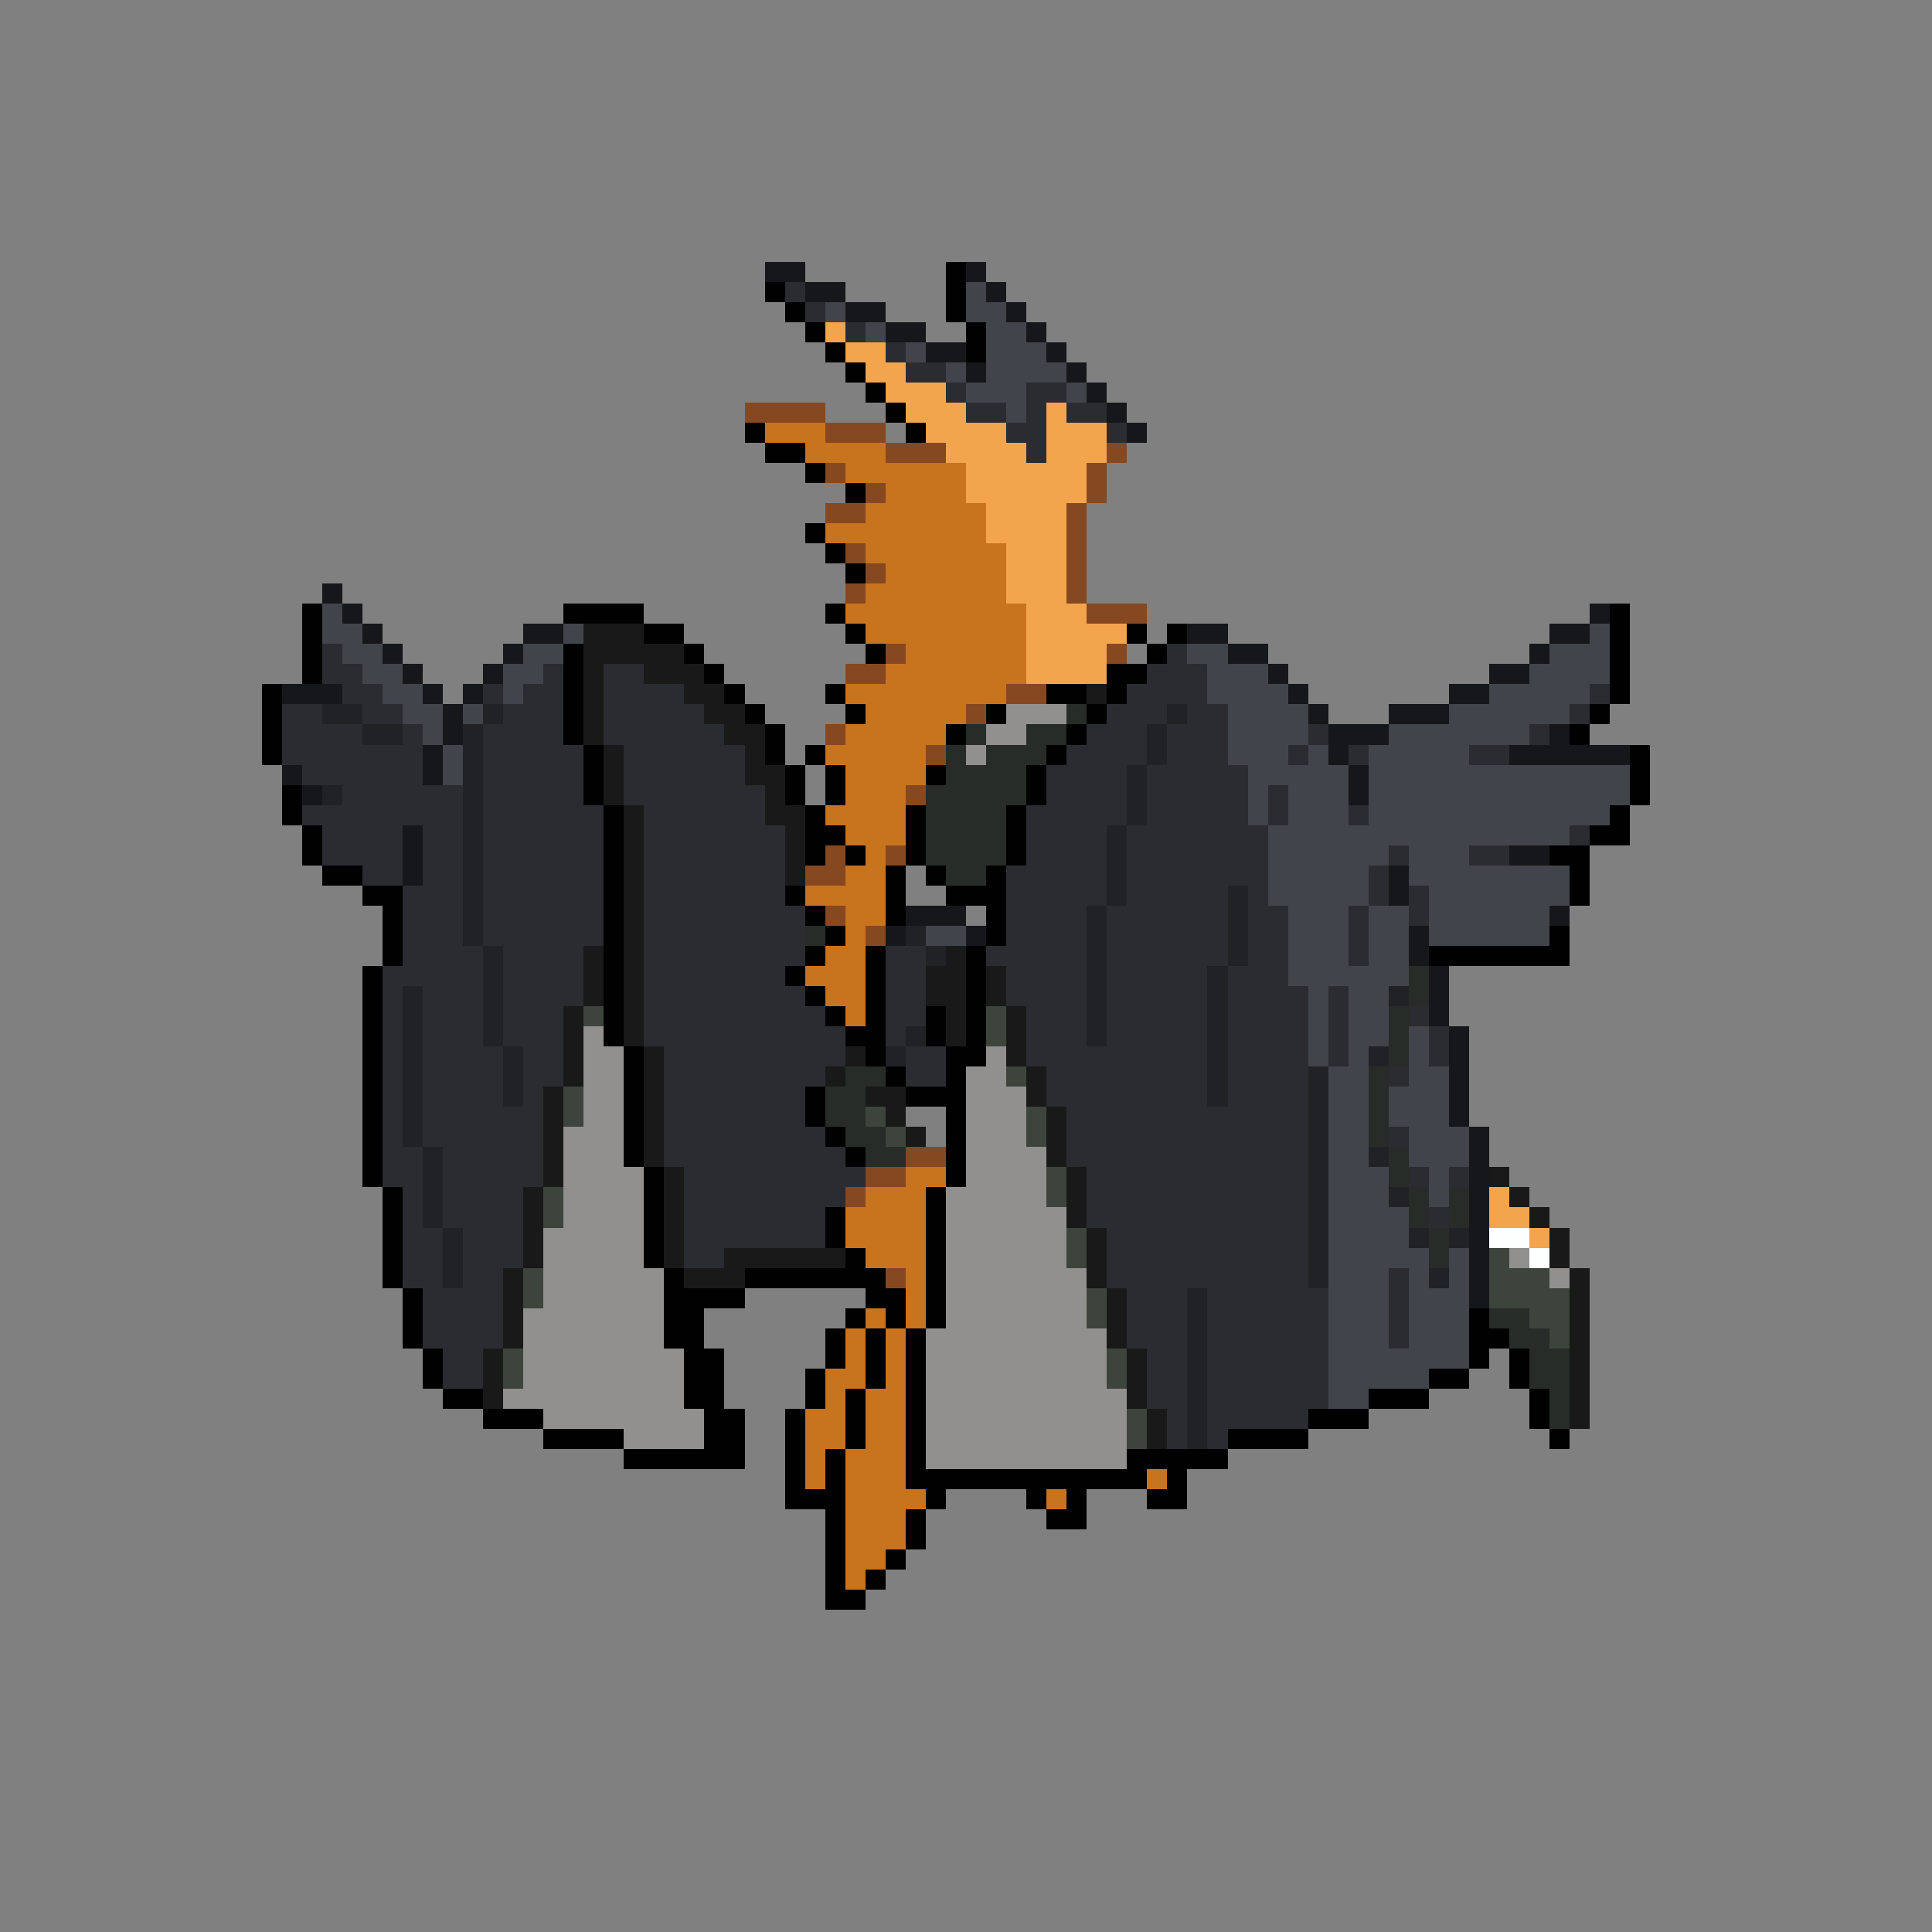 <svg xmlns="http://www.w3.org/2000/svg" viewBox="0 -0.5 96 96" shape-rendering="crispEdges">
<rect x="0" y="-0.5" width="96" height="96" fill="#808080" stroke="none"/>
<path stroke="#16171a" d="M38 13h2M48 13h1M40 14h2M49 14h1M42 15h2M50 15h1M44 16h2M51 16h1M46 17h2M52 17h1M48 18h1M53 18h1M54 19h1M55 20h1M56 21h1M16 29h1M17 30h1M79 30h1M18 31h1M26 31h2M59 31h2M77 31h2M19 32h1M25 32h1M61 32h2M76 32h1M20 33h1M24 33h1M63 33h1M74 33h2M14 34h3M21 34h1M23 34h1M64 34h1M72 34h2M22 35h1M65 35h1M69 35h3M22 36h1M66 36h3M77 36h1M21 37h1M66 37h1M75 37h6M14 38h1M21 38h1M67 38h1M15 39h1M67 39h1M20 41h1M20 42h1M75 42h2M20 43h1M69 43h1M69 44h1M45 45h3M77 45h1M44 46h1M48 46h1M70 46h1M70 47h1M71 48h1M71 49h1M71 50h1M72 51h1M72 52h1M72 53h1M72 54h1M72 55h1M73 56h1M73 57h1M73 58h1M73 59h1M73 60h1M73 61h1M73 62h1M73 63h1M73 64h1" />
<path stroke="#010101" d="M47 13h1M38 14h1M47 14h1M39 15h1M47 15h1M40 16h1M48 16h1M41 17h1M48 17h1M42 18h1M43 19h1M44 20h1M37 21h1M45 21h1M38 22h2M40 23h1M42 24h1M40 26h1M41 27h1M42 28h1M15 30h1M28 30h4M41 30h1M80 30h1M15 31h1M32 31h2M42 31h1M56 31h1M58 31h1M80 31h1M15 32h1M28 32h1M34 32h1M43 32h1M57 32h1M80 32h1M15 33h1M28 33h1M35 33h1M55 33h2M80 33h1M13 34h1M28 34h1M36 34h1M41 34h1M52 34h2M55 34h1M80 34h1M13 35h1M28 35h1M37 35h1M42 35h1M49 35h1M54 35h1M79 35h1M13 36h1M28 36h1M38 36h1M47 36h1M53 36h1M78 36h1M13 37h1M29 37h1M38 37h1M40 37h1M52 37h1M81 37h1M29 38h1M39 38h1M41 38h1M46 38h1M51 38h1M81 38h1M14 39h1M29 39h1M39 39h1M41 39h1M51 39h1M81 39h1M14 40h1M30 40h1M40 40h1M45 40h1M50 40h1M80 40h1M15 41h1M30 41h1M40 41h2M45 41h1M50 41h1M79 41h2M15 42h1M30 42h1M40 42h1M42 42h1M45 42h1M50 42h1M77 42h2M16 43h2M30 43h1M44 43h1M46 43h1M49 43h1M78 43h1M18 44h2M30 44h1M39 44h1M44 44h1M47 44h3M78 44h1M19 45h1M30 45h1M40 45h1M44 45h1M49 45h1M19 46h1M30 46h1M41 46h1M49 46h1M77 46h1M19 47h1M30 47h1M40 47h1M43 47h1M48 47h1M71 47h7M18 48h1M30 48h1M39 48h1M43 48h1M48 48h1M18 49h1M30 49h1M40 49h1M43 49h1M48 49h1M18 50h1M30 50h1M41 50h1M43 50h1M46 50h1M48 50h1M18 51h1M30 51h1M42 51h2M46 51h1M48 51h1M18 52h1M31 52h1M43 52h1M47 52h2M18 53h1M31 53h1M44 53h1M47 53h1M18 54h1M31 54h1M40 54h1M45 54h3M18 55h1M31 55h1M40 55h1M47 55h1M18 56h1M31 56h1M41 56h1M47 56h1M18 57h1M31 57h1M42 57h1M47 57h1M18 58h1M32 58h1M47 58h1M19 59h1M32 59h1M46 59h1M19 60h1M32 60h1M41 60h1M46 60h1M19 61h1M32 61h1M41 61h1M46 61h1M19 62h1M32 62h1M42 62h1M46 62h1M19 63h1M33 63h1M37 63h7M46 63h1M20 64h1M33 64h4M43 64h2M46 64h1M20 65h1M33 65h2M42 65h1M44 65h1M46 65h1M73 65h1M20 66h1M33 66h2M41 66h1M43 66h1M45 66h1M73 66h2M21 67h1M34 67h2M41 67h1M43 67h1M45 67h1M73 67h1M75 67h1M21 68h1M34 68h2M40 68h1M43 68h1M45 68h1M71 68h2M75 68h1M22 69h2M34 69h2M40 69h1M42 69h1M45 69h1M68 69h3M76 69h1M24 70h3M35 70h2M39 70h1M42 70h1M45 70h1M65 70h3M76 70h1M27 71h4M35 71h2M39 71h1M42 71h1M45 71h1M61 71h4M77 71h1M31 72h6M39 72h1M41 72h1M45 72h1M56 72h5M39 73h1M41 73h1M45 73h12M58 73h1M39 74h3M46 74h1M51 74h1M53 74h1M57 74h2M41 75h1M45 75h1M52 75h2M41 76h1M45 76h1M41 77h1M44 77h1M41 78h1M43 78h1M41 79h2" />
<path stroke="#2b2c31" d="M39 14h1M40 15h1M42 16h1M44 17h1M45 18h2M47 19h1M51 19h2M48 20h2M51 20h1M53 20h2M50 21h2M55 21h1M51 22h1M16 32h1M58 32h1M16 33h2M27 33h1M30 33h2M57 33h3M17 34h2M24 34h1M26 34h2M30 34h4M56 34h4M79 34h1M14 35h2M18 35h2M25 35h3M30 35h5M55 35h3M59 35h2M78 35h1M14 36h4M20 36h1M24 36h4M30 36h6M54 36h3M58 36h3M65 36h1M76 36h1M14 37h7M24 37h5M31 37h6M53 37h4M58 37h3M64 37h1M67 37h1M73 37h2M15 38h6M24 38h5M31 38h6M52 38h4M57 38h5M17 39h6M24 39h5M31 39h7M52 39h4M57 39h5M63 39h1M15 40h8M24 40h6M32 40h6M51 40h5M57 40h5M63 40h1M67 40h1M16 41h4M21 41h2M24 41h6M32 41h7M51 41h4M56 41h7M78 41h1M16 42h4M21 42h2M24 42h6M32 42h7M51 42h4M56 42h7M69 42h1M73 42h2M18 43h2M21 43h2M24 43h6M32 43h7M50 43h5M56 43h7M68 43h1M20 44h3M24 44h6M32 44h7M50 44h5M56 44h5M62 44h1M68 44h1M70 44h1M20 45h3M24 45h6M32 45h8M50 45h4M55 45h6M62 45h2M67 45h1M70 45h1M20 46h3M24 46h6M32 46h8M50 46h4M55 46h6M62 46h2M67 46h1M20 47h4M25 47h4M32 47h8M44 47h2M49 47h5M55 47h6M62 47h2M67 47h1M19 48h5M25 48h4M32 48h7M44 48h2M50 48h4M55 48h5M61 48h3M19 49h1M21 49h3M25 49h4M32 49h8M44 49h2M50 49h4M55 49h5M61 49h4M66 49h1M19 50h1M21 50h3M25 50h3M32 50h9M44 50h2M51 50h3M55 50h5M61 50h4M66 50h1M70 50h1M19 51h1M21 51h3M25 51h3M32 51h10M44 51h1M51 51h3M55 51h5M61 51h4M66 51h1M71 51h1M19 52h1M21 52h4M26 52h2M33 52h9M45 52h2M51 52h9M61 52h4M66 52h1M71 52h1M19 53h1M21 53h4M26 53h2M33 53h8M45 53h2M52 53h8M61 53h4M69 53h1M19 54h1M21 54h4M26 54h1M33 54h7M52 54h8M61 54h4M19 55h1M21 55h6M33 55h7M53 55h12M19 56h1M21 56h6M33 56h8M53 56h12M69 56h1M19 57h2M22 57h5M33 57h9M53 57h12M19 58h2M22 58h5M34 58h9M54 58h11M70 58h1M72 58h1M20 59h1M22 59h4M34 59h8M54 59h11M20 60h1M22 60h4M34 60h7M54 60h11M71 60h1M20 61h2M23 61h3M34 61h7M55 61h10M20 62h2M23 62h3M34 62h2M55 62h10M20 63h2M23 63h2M55 63h10M69 63h1M21 64h4M56 64h3M60 64h6M69 64h1M21 65h4M56 65h3M60 65h6M69 65h1M21 66h4M56 66h3M60 66h6M69 66h1M22 67h2M57 67h2M60 67h6M22 68h2M57 68h2M60 68h6M57 69h2M60 69h6M58 70h1M60 70h5M58 71h1M60 71h1" />
<path stroke="#41444b" d="M48 14h1M41 15h1M48 15h2M43 16h1M49 16h2M45 17h1M49 17h3M47 18h1M49 18h4M48 19h3M53 19h1M50 20h1M16 30h1M16 31h2M28 31h1M79 31h1M17 32h2M26 32h2M59 32h2M77 32h3M18 33h2M25 33h2M60 33h3M76 33h4M19 34h2M25 34h1M60 34h4M74 34h5M20 35h2M23 35h1M61 35h4M72 35h6M21 36h1M61 36h4M69 36h7M22 37h1M61 37h3M65 37h1M68 37h5M22 38h1M62 38h5M68 38h13M62 39h1M64 39h3M68 39h13M62 40h1M64 40h3M68 40h12M63 41h15M63 42h6M70 42h3M63 43h5M70 43h8M63 44h5M71 44h7M64 45h3M68 45h2M71 45h6M46 46h2M64 46h3M68 46h2M71 46h6M64 47h3M68 47h2M64 48h6M65 49h1M67 49h2M65 50h1M67 50h2M65 51h1M67 51h2M70 51h1M65 52h1M67 52h1M70 52h1M66 53h2M70 53h2M66 54h2M69 54h3M66 55h2M69 55h3M66 56h2M70 56h3M66 57h2M70 57h3M66 58h3M71 58h1M66 59h3M71 59h1M66 60h4M66 61h4M66 62h5M72 62h1M66 63h3M70 63h1M72 63h1M66 64h3M70 64h3M66 65h3M70 65h3M66 66h3M70 66h3M66 67h7M66 68h5M66 69h2" />
<path stroke="#f3a54e" d="M41 16h1M42 17h2M43 18h2M44 19h3M45 20h3M52 20h1M46 21h4M52 21h3M47 22h4M52 22h3M48 23h6M48 24h6M49 25h4M49 26h4M50 27h3M50 28h3M50 29h3M51 30h3M51 31h5M51 32h4M51 33h4M74 59h1M74 60h2M76 61h1" />
<path stroke="#864820" d="M37 20h4M41 21h3M44 22h3M55 22h1M41 23h1M54 23h1M43 24h1M54 24h1M41 25h2M53 25h1M53 26h1M42 27h1M53 27h1M43 28h1M53 28h1M42 29h1M53 29h1M54 30h3M44 32h1M55 32h1M42 33h2M50 34h2M48 35h1M41 36h1M46 37h1M45 39h1M41 42h1M44 42h1M40 43h2M41 45h1M43 46h1M45 57h2M43 58h2M42 59h1M44 63h1" />
<path stroke="#c8731e" d="M38 21h3M40 22h4M42 23h6M44 24h4M43 25h6M41 26h8M43 27h7M44 28h6M43 29h7M42 30h9M43 31h8M45 32h6M44 33h7M42 34h8M43 35h5M42 36h5M41 37h5M42 38h4M42 39h3M41 40h4M42 41h3M43 42h1M42 43h2M40 44h4M42 45h2M42 46h1M41 47h2M40 48h3M41 49h2M42 50h1M45 58h2M43 59h3M42 60h4M42 61h4M43 62h3M45 63h1M45 64h1M43 65h1M45 65h1M42 66h1M44 66h1M42 67h1M44 67h1M41 68h2M44 68h1M41 69h1M43 69h2M40 70h2M43 70h2M40 71h2M43 71h2M40 72h1M42 72h3M40 73h1M42 73h3M57 73h1M42 74h4M52 74h1M42 75h3M42 76h3M42 77h2M42 78h1" />
<path stroke="#191919" d="M29 31h3M29 32h5M29 33h1M32 33h3M29 34h1M34 34h2M54 34h1M29 35h1M35 35h2M29 36h1M36 36h2M30 37h1M37 37h1M30 38h1M37 38h2M30 39h1M38 39h1M31 40h1M38 40h2M31 41h1M39 41h1M31 42h1M39 42h1M31 43h1M39 43h1M31 44h1M31 45h1M31 46h1M29 47h1M31 47h1M47 47h1M29 48h1M31 48h1M46 48h2M49 48h1M29 49h1M31 49h1M46 49h2M49 49h1M28 50h1M31 50h1M47 50h1M50 50h1M28 51h1M31 51h1M47 51h1M50 51h1M28 52h1M32 52h1M42 52h1M50 52h1M28 53h1M32 53h1M41 53h1M51 53h1M27 54h1M32 54h1M43 54h2M51 54h1M27 55h1M32 55h1M44 55h1M52 55h1M27 56h1M32 56h1M45 56h1M52 56h1M27 57h1M32 57h1M52 57h1M27 58h1M33 58h1M53 58h1M74 58h1M26 59h1M33 59h1M53 59h1M75 59h1M26 60h1M33 60h1M53 60h1M76 60h1M26 61h1M33 61h1M54 61h1M77 61h1M26 62h1M33 62h1M36 62h6M54 62h1M77 62h1M25 63h1M34 63h3M54 63h1M78 63h1M25 64h1M55 64h1M78 64h1M25 65h1M55 65h1M78 65h1M25 66h1M55 66h1M78 66h1M24 67h1M56 67h1M78 67h1M24 68h1M56 68h1M78 68h1M24 69h1M56 69h1M78 69h1M57 70h1M78 70h1M57 71h1" />
<path stroke="#212226" d="M16 35h2M24 35h1M58 35h1M18 36h2M23 36h1M57 36h1M23 37h1M57 37h1M23 38h1M56 38h1M16 39h1M23 39h1M56 39h1M23 40h1M56 40h1M23 41h1M55 41h1M23 42h1M55 42h1M23 43h1M55 43h1M23 44h1M55 44h1M61 44h1M23 45h1M54 45h1M61 45h1M23 46h1M45 46h1M54 46h1M61 46h1M24 47h1M46 47h1M54 47h1M61 47h1M24 48h1M54 48h1M60 48h1M20 49h1M24 49h1M54 49h1M60 49h1M69 49h1M20 50h1M24 50h1M54 50h1M60 50h1M20 51h1M24 51h1M45 51h1M54 51h1M60 51h1M20 52h1M25 52h1M44 52h1M60 52h1M68 52h1M20 53h1M25 53h1M60 53h1M65 53h1M20 54h1M25 54h1M60 54h1M65 54h1M20 55h1M65 55h1M20 56h1M65 56h1M21 57h1M65 57h1M68 57h1M21 58h1M65 58h1M21 59h1M65 59h1M69 59h1M21 60h1M65 60h1M22 61h1M65 61h1M70 61h1M72 61h1M22 62h1M65 62h1M22 63h1M65 63h1M71 63h1M59 64h1M59 65h1M59 66h1M59 67h1M59 68h1M59 69h1M59 70h1M59 71h1" />
<path stroke="#91908e" d="M50 35h3M49 36h2M48 37h1M29 51h1M29 52h2M49 52h1M29 53h2M48 53h2M29 54h2M48 54h3M29 55h2M48 55h3M28 56h3M48 56h3M28 57h3M48 57h4M28 58h4M48 58h4M28 59h4M47 59h5M28 60h4M47 60h6M27 61h5M47 61h6M27 62h5M47 62h6M75 62h1M27 63h6M47 63h7M77 63h1M27 64h6M47 64h7M26 65h7M47 65h7M26 66h7M46 66h9M26 67h8M46 67h9M26 68h8M46 68h9M25 69h9M46 69h10M27 70h8M46 70h10M31 71h4M46 71h10M46 72h10" />
<path stroke="#282c28" d="M53 35h1M48 36h1M51 36h2M47 37h1M49 37h3M47 38h4M46 39h5M46 40h4M46 41h4M46 42h4M47 43h2M40 46h1M70 48h1M70 49h1M69 50h1M69 51h1M69 52h1M42 53h2M68 53h1M41 54h2M68 54h1M41 55h2M68 55h1M42 56h2M68 56h1M43 57h2M69 57h1M69 58h1M70 59h1M72 59h1M70 60h1M72 60h1M71 61h1M71 62h1M74 65h2M75 66h2M76 67h2M76 68h2M77 69h1M77 70h1" />
<path stroke="#3d443c" d="M29 50h1M49 50h1M49 51h1M50 53h1M28 54h1M28 55h1M43 55h1M51 55h1M44 56h1M51 56h1M52 58h1M27 59h1M52 59h1M27 60h1M53 61h1M53 62h1M74 62h1M26 63h1M74 63h3M26 64h1M54 64h1M74 64h4M54 65h1M76 65h2M77 66h1M25 67h1M55 67h1M25 68h1M55 68h1M56 70h1M56 71h1" />
<path stroke="#fdffff" d="M74 61h2M76 62h1" />
</svg>
